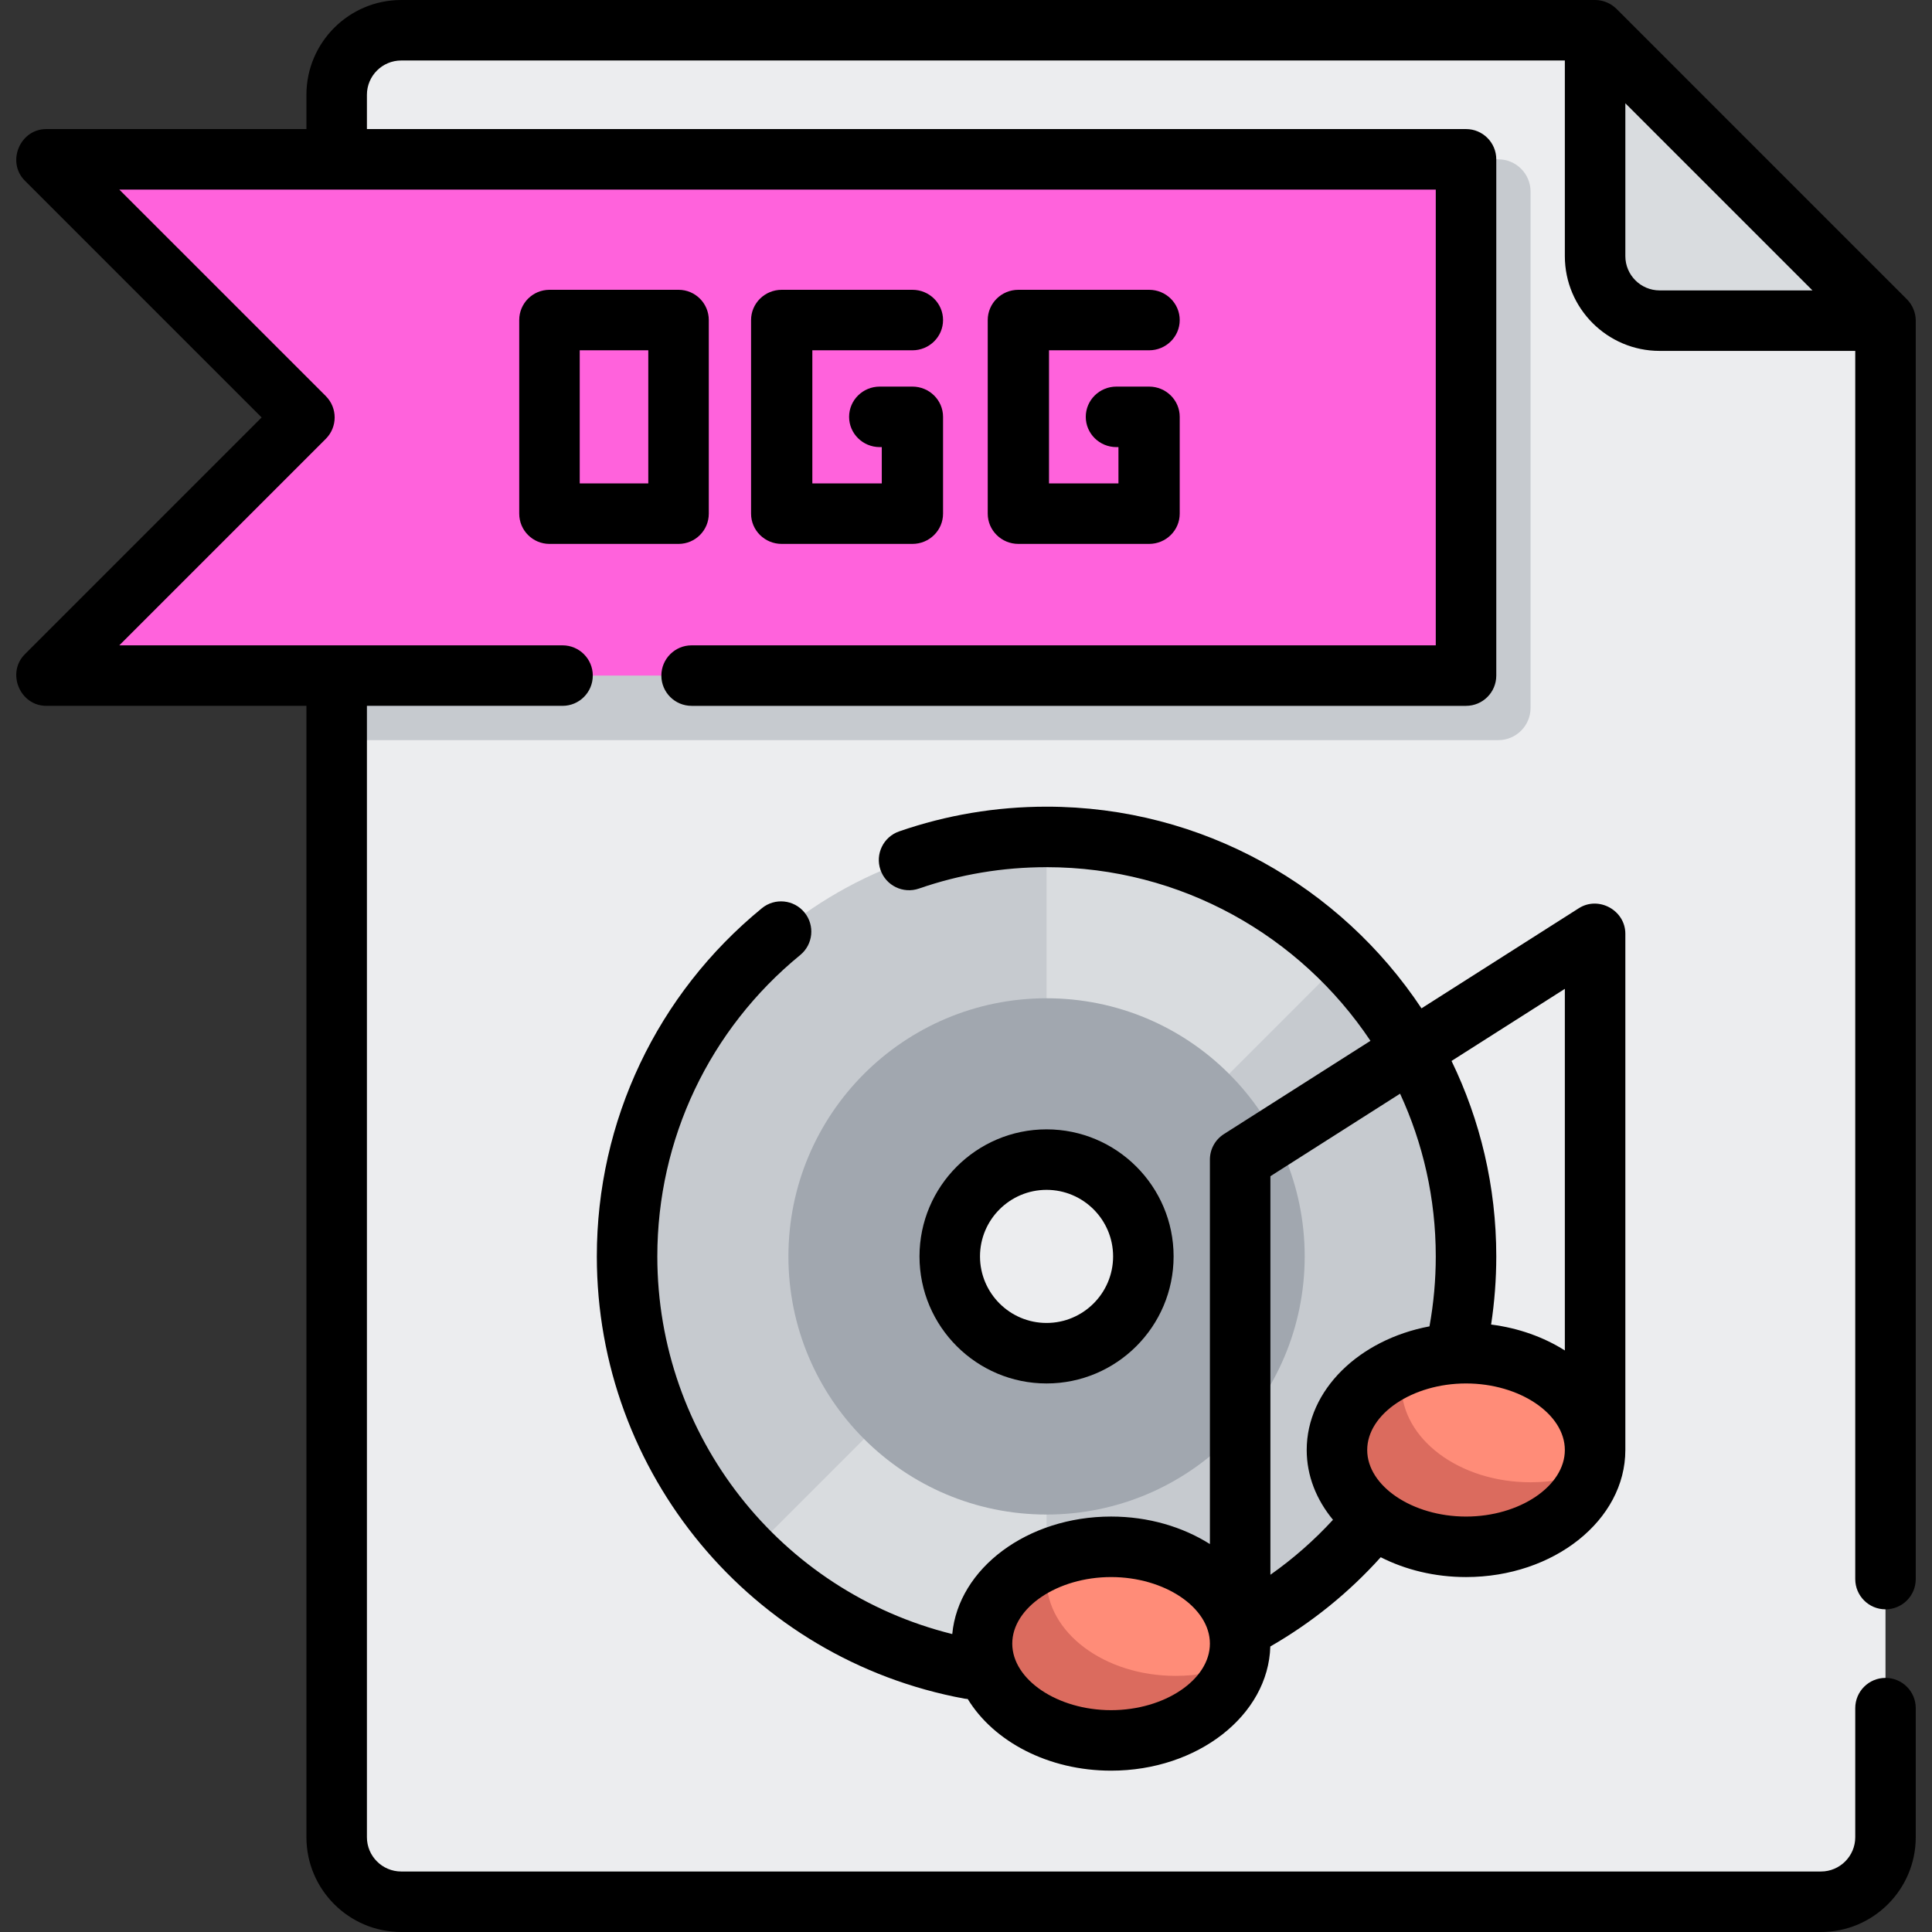 <svg width="800" height="800" viewBox="0 0 800 800" fill="none" xmlns="http://www.w3.org/2000/svg">
<rect x="0" y="0" width="800" height="800" fill="#333333" stroke="none"/>
<path d="M166.131 12.527C151.372 12.527 139.409 24.489 139.409 39.248V760.752C139.409 775.511 151.372 787.473 166.131 787.473H754.023C768.783 787.473 780.745 775.511 780.745 760.752V132.777L660.495 12.527H166.131Z" fill="#ECEDEF"/>
<path d="M687.216 132.777H780.744L660.494 12.527V106.055C660.492 120.811 672.458 132.777 687.216 132.777Z" fill="#D9DCDF"/>
<path d="M620.411 306.472H139.409V65.97H620.411C627.789 65.97 633.772 71.953 633.772 79.331V293.109C633.772 300.489 627.789 306.472 620.411 306.472Z" fill="#C6CACF"/>
<path d="M607.05 279.75H19.158L126.047 172.859L19.158 65.97H607.05V279.75Z" fill="#FF62DC"/>
<path d="M433.354 346.555C337.425 346.555 259.659 424.32 259.659 520.25C259.659 616.18 337.425 693.945 433.354 693.945C529.284 693.945 607.05 616.18 607.05 520.25C607.05 424.32 529.283 346.555 433.354 346.555ZM433.354 560.334C411.217 560.334 393.272 542.389 393.272 520.252C393.272 498.114 411.217 480.169 433.354 480.169C455.492 480.169 473.437 498.114 473.437 520.252C473.437 542.389 455.492 560.334 433.354 560.334Z" fill="#C6CACF"/>
<path d="M405.011 548.595L310.534 643.073C341.967 674.506 385.39 693.948 433.354 693.948V560.337C422.284 560.334 412.264 555.848 405.011 548.595Z" fill="#D9DCDF"/>
<path d="M461.697 491.906L556.173 397.428C524.74 365.995 481.317 346.553 433.353 346.553V480.164C444.422 480.167 454.444 484.653 461.697 491.906Z" fill="#D9DCDF"/>
<path d="M433.355 413.361C374.322 413.361 326.466 461.217 326.466 520.25C326.466 579.283 374.322 627.139 433.355 627.139C492.388 627.139 540.244 579.283 540.244 520.25C540.244 461.217 492.388 413.361 433.355 413.361ZM433.355 560.334C411.217 560.334 393.272 542.389 393.272 520.252C393.272 498.114 411.217 480.169 433.355 480.169C455.492 480.169 473.438 498.114 473.438 520.252C473.438 542.389 455.492 560.334 433.355 560.334Z" fill="#A1A7AF"/>
<path d="M460.075 720.667C489.592 720.667 513.521 702.721 513.521 680.584C513.521 658.447 489.592 640.501 460.075 640.501C430.558 640.501 406.63 658.447 406.63 680.584C406.63 702.721 430.558 720.667 460.075 720.667Z" fill="#FF8C78"/>
<path d="M486.799 693.945C457.281 693.945 433.353 676 433.353 653.862C433.353 650.941 433.781 648.095 434.572 645.352C417.927 652.142 406.63 665.375 406.63 680.584C406.63 702.722 430.558 720.667 460.075 720.667C485.697 720.667 507.097 707.142 512.3 689.095C504.724 692.189 496.035 693.945 486.799 693.945Z" fill="#DB6B5E"/>
<path d="M607.048 640.5C636.565 640.5 660.494 622.554 660.494 600.417C660.494 578.28 636.565 560.334 607.048 560.334C577.531 560.334 553.603 578.28 553.603 600.417C553.603 622.554 577.531 640.5 607.048 640.5Z" fill="#FF8C78"/>
<path d="M633.772 613.778C604.255 613.778 580.326 595.833 580.326 573.695C580.326 570.773 580.755 567.928 581.545 565.184C564.9 571.975 553.603 585.208 553.603 600.417C553.603 622.555 577.531 640.5 607.048 640.5C632.67 640.5 654.07 626.975 659.273 608.928C651.695 612.022 643.008 613.778 633.772 613.778Z" fill="#DB6B5E"/>
<path d="M399.369 703.375C399.825 703.458 400.28 703.511 400.731 703.544C411.442 721.08 434.017 733.194 460.077 733.194C495.953 733.194 525.213 710.233 526.009 681.772C543.13 671.934 558.488 659.523 571.73 644.817C581.95 650.006 594.062 653.027 607.05 653.027C643.425 653.027 673.02 629.425 673.02 600.417V386.637C673.02 376.952 661.966 370.856 653.77 376.069L588.608 417.534C555.228 367.251 498.103 334.028 433.355 334.028C412.442 334.028 391.909 337.472 372.322 344.262C365.786 346.528 362.325 353.664 364.591 360.2C366.856 366.736 373.991 370.198 380.528 367.931C397.47 362.058 415.242 359.08 433.353 359.08C489.231 359.08 538.552 387.669 567.477 430.983L506.797 469.597C503.184 471.897 500.995 475.881 500.995 480.166V639.362C489.741 632.242 475.525 627.973 460.077 627.973C425.37 627.973 396.859 649.459 394.311 676.626C322.991 658.936 272.184 594.697 272.184 520.248C272.184 471.714 293.752 426.23 331.355 395.456C336.708 391.073 337.497 383.183 333.116 377.83C328.734 372.475 320.842 371.687 315.489 376.069C272.048 411.619 247.133 464.17 247.133 520.248C247.133 610.086 311.158 687.102 399.369 703.375ZM607.05 627.975C584.87 627.975 566.131 615.355 566.131 600.417C566.131 585.48 584.87 572.859 607.05 572.859C629.23 572.859 647.969 585.48 647.969 600.417C647.969 615.355 629.23 627.975 607.05 627.975ZM647.969 409.458V559.197C639.289 553.706 628.85 549.912 617.438 548.466C618.85 539.161 619.577 529.712 619.577 520.25C619.577 491.262 612.916 463.803 601.05 439.314L647.969 409.458ZM579.744 452.873C589.223 473.386 594.523 496.211 594.523 520.25C594.523 529.992 593.644 539.714 591.92 549.22C562.814 554.691 541.08 575.561 541.08 600.417C541.08 611.086 545.094 621.017 551.964 629.317C544.127 637.842 535.456 645.452 526.048 652.075V487.044L579.744 452.873ZM460.077 653.027C482.256 653.027 500.995 665.647 500.995 680.584C500.995 695.522 482.256 708.142 460.077 708.142C437.897 708.142 419.158 695.522 419.158 680.584C419.158 665.647 437.897 653.027 460.077 653.027Z" fill="black"/>
<path d="M485.964 520.25C485.964 491.241 462.362 467.641 433.354 467.641C404.345 467.641 380.745 491.242 380.745 520.25C380.745 549.259 404.347 572.859 433.354 572.859C462.362 572.859 485.964 549.259 485.964 520.25ZM405.797 520.25C405.797 505.055 418.159 492.692 433.354 492.692C448.55 492.692 460.912 505.055 460.912 520.25C460.912 535.445 448.55 547.808 433.354 547.808C418.159 547.808 405.797 535.445 405.797 520.25Z" fill="black"/>
<path d="M780.745 666.389C787.664 666.389 793.272 660.781 793.272 653.862V132.777C793.272 129.495 791.925 126.239 789.604 123.92L669.355 3.67C667.031 1.348 663.776 0 660.494 0H166.131C144.489 0 126.883 17.606 126.883 39.248V53.445H19.158C8.24 53.445 2.572 67.098 10.3 74.828L108.333 172.861L10.3 270.892C2.572 278.622 8.239 292.275 19.158 292.275H126.883V760.752C126.883 782.394 144.489 800 166.131 800H754.023C775.665 800 793.272 782.394 793.272 760.752V707.306C793.272 700.389 787.665 694.78 780.745 694.78C773.825 694.78 768.219 700.387 768.219 707.306V760.752C768.219 768.58 761.85 774.948 754.022 774.948H166.131C158.303 774.948 151.934 768.58 151.934 760.752V292.275H232.936C239.855 292.275 245.462 286.667 245.462 279.748C245.462 272.83 239.856 267.222 232.936 267.222H49.398L134.905 181.716C139.797 176.823 139.797 168.892 134.905 164.002L49.398 78.497H594.523V267.223H286.381C279.462 267.223 273.855 272.831 273.855 279.75C273.855 286.669 279.461 292.277 286.381 292.277H607.05C613.969 292.277 619.576 286.669 619.576 279.75V65.97C619.576 59.053 613.97 53.444 607.05 53.444H151.934V39.247C151.934 31.419 158.303 25.05 166.131 25.05H647.969V106.052C647.969 127.694 665.575 145.3 687.217 145.3H768.219V653.859C768.219 660.781 773.825 666.389 780.745 666.389ZM687.217 120.25C679.389 120.25 673.02 113.881 673.02 106.053V42.766L750.503 120.25H687.217Z" fill="black"/>
<path d="M280.972 225.22C287.889 225.22 293.498 219.612 293.498 212.694V132.527C293.498 125.609 287.891 120 280.972 120H227.527C220.609 120 215 125.608 215 132.527V212.694C215 219.611 220.608 225.22 227.527 225.22H280.972ZM240.053 145.053H268.445V200.167H240.053V145.053Z" fill="black"/>
<path d="M475.812 145.053C482.818 145.053 488.498 139.445 488.498 132.527C488.498 125.609 482.819 120 475.812 120H421.686C414.681 120 409 125.608 409 132.527V212.694C409 219.611 414.679 225.22 421.686 225.22H475.812C482.818 225.22 488.498 219.612 488.498 212.694V172.609C488.498 165.692 482.819 160.083 475.812 160.083H462.281C455.276 160.083 449.595 165.691 449.595 172.609C449.595 179.527 455.274 185.136 462.281 185.136H463.126V200.167H434.372V145.053H475.812Z" fill="black"/>
<path d="M377.812 145.053C384.818 145.053 390.498 139.445 390.498 132.527C390.498 125.609 384.819 120 377.812 120H323.686C316.681 120 311 125.608 311 132.527V212.694C311 219.611 316.679 225.22 323.686 225.22H377.812C384.818 225.22 390.498 219.612 390.498 212.694V172.609C390.498 165.692 384.819 160.083 377.812 160.083H364.281C357.276 160.083 351.595 165.691 351.595 172.609C351.595 179.527 357.274 185.136 364.281 185.136H365.126V200.167H336.372V145.053H377.812Z" fill="black"/>
</svg>
